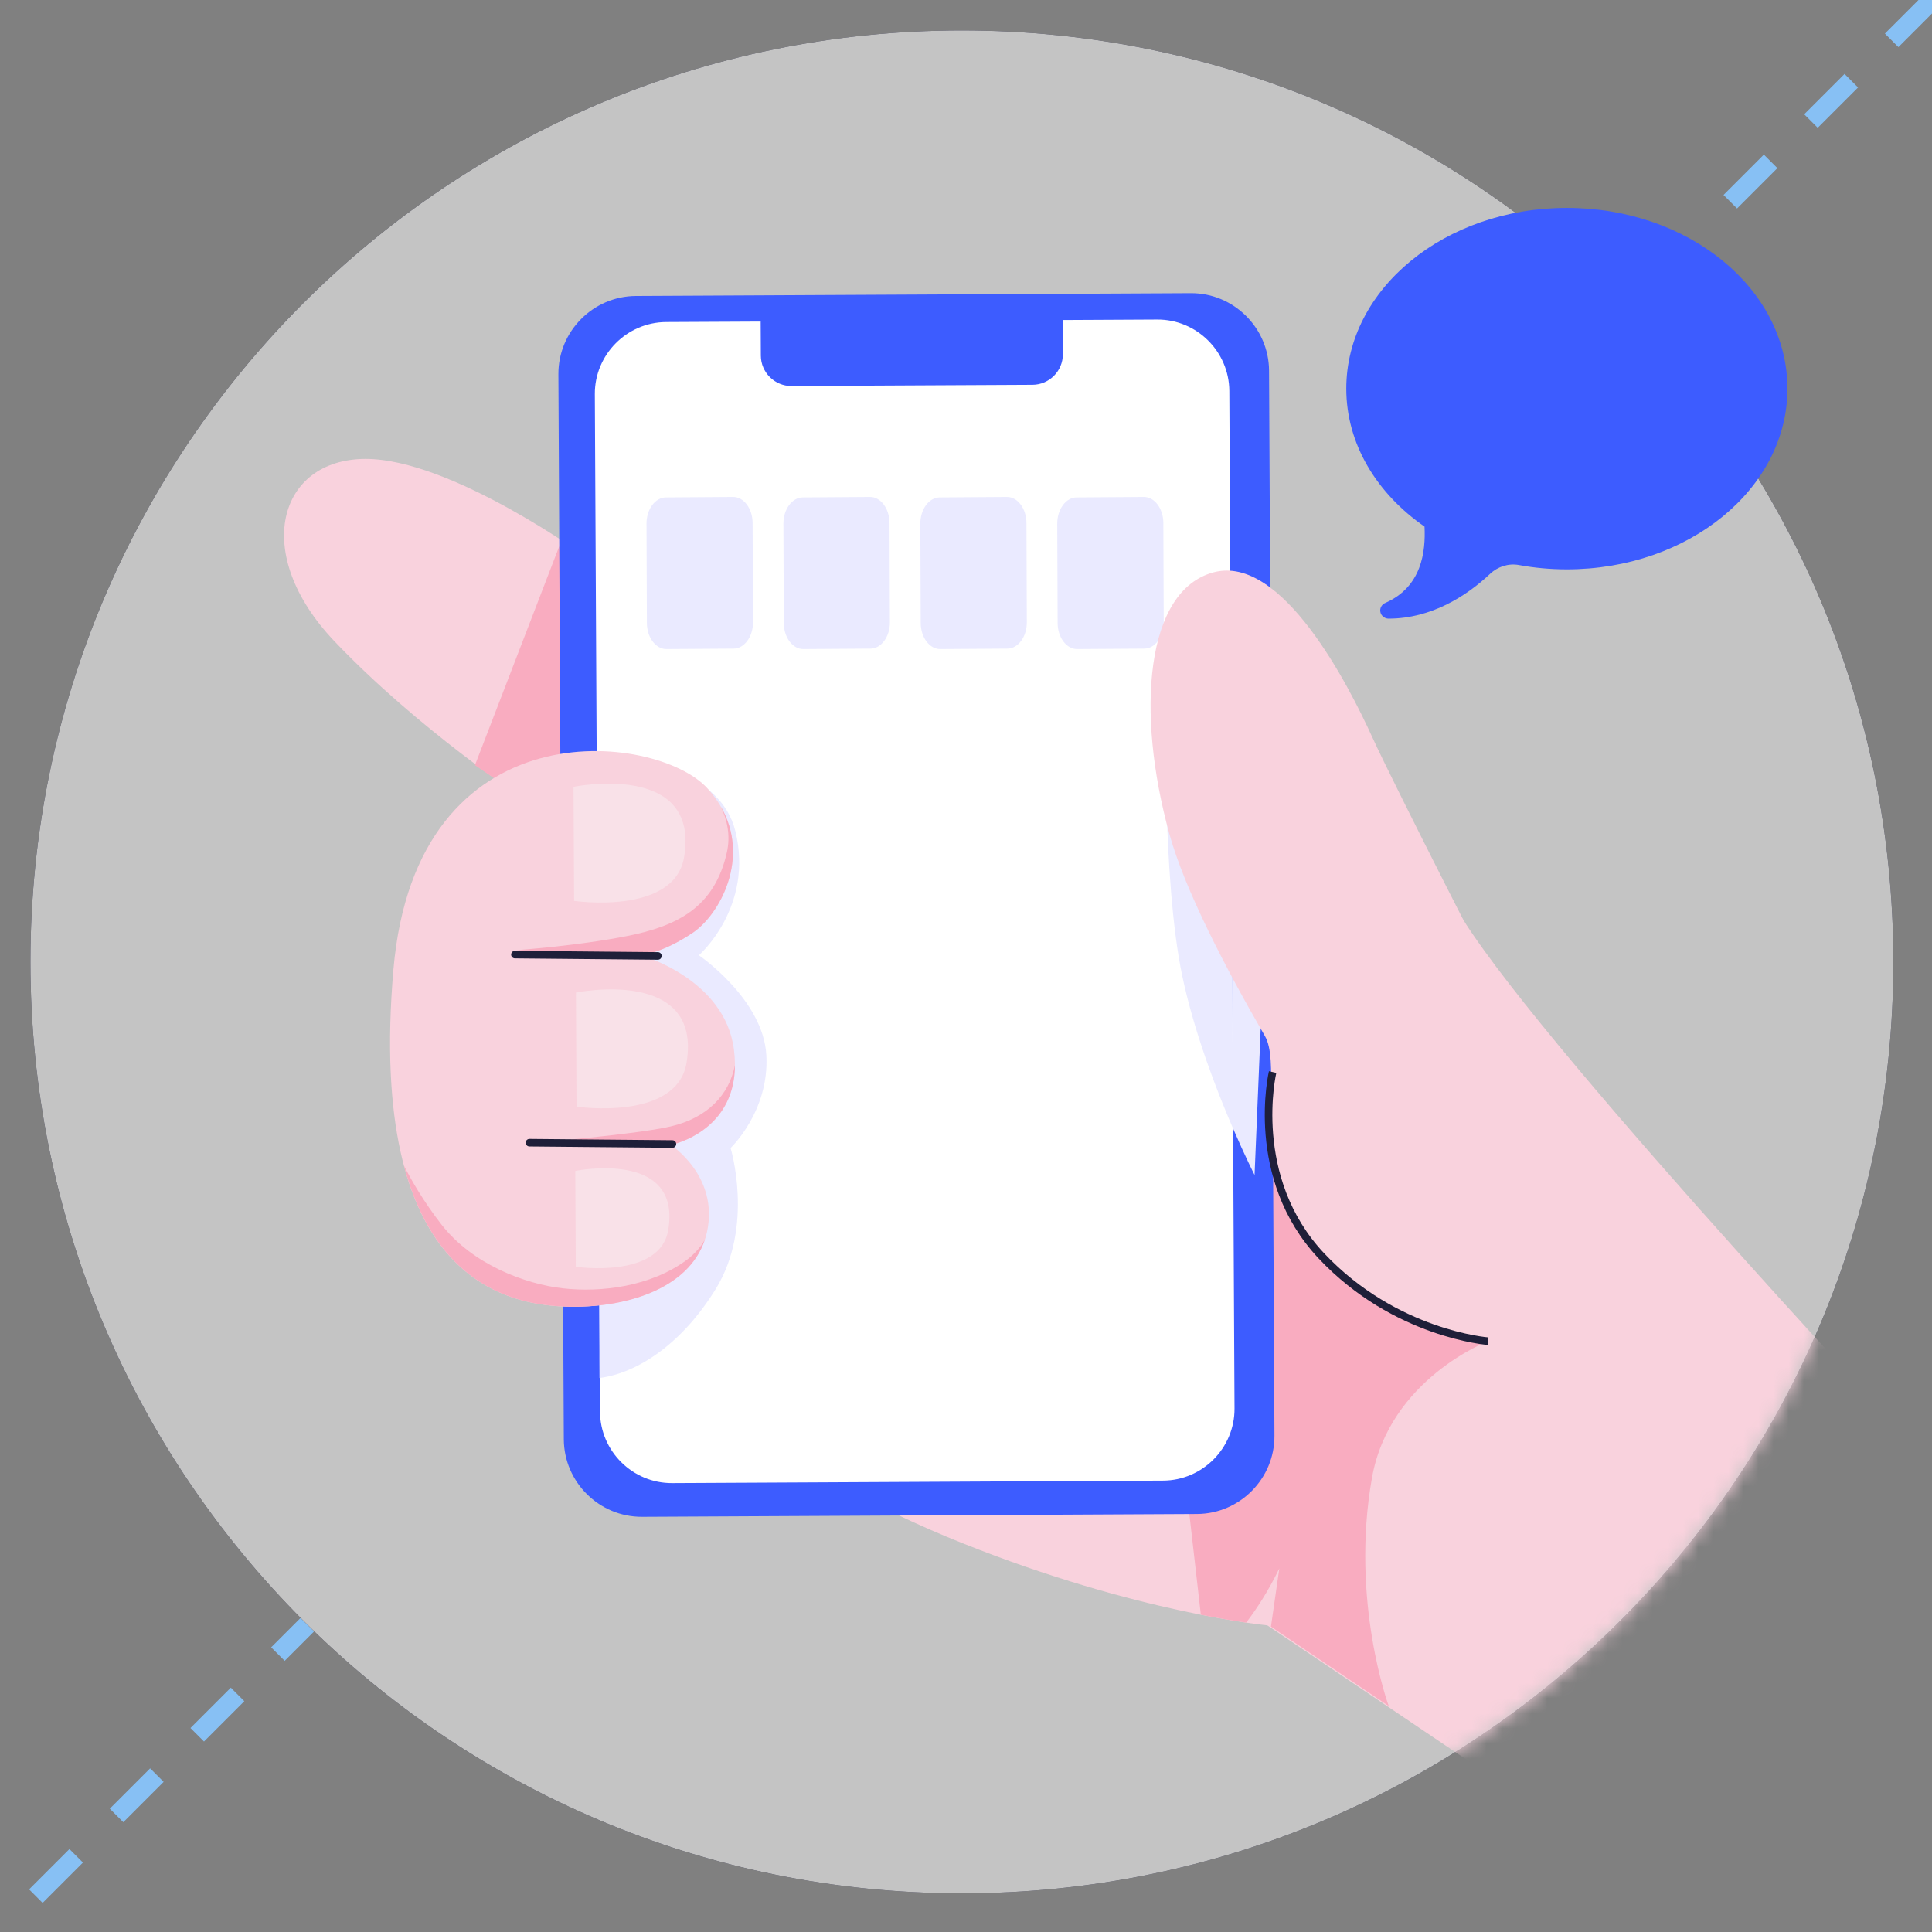 <svg width="128" height="128" viewBox="0 0 128 128" fill="none" xmlns="http://www.w3.org/2000/svg">
<rect x="0" y="0" width="128" height="128" fill="#808080" stroke="none"/>
<g clip-path="url(#clip0_0_5649)">
<path d="M128 0L0 128" stroke="#87C0F4" stroke-width="1.266" stroke-dasharray="3.78 3.78"/>
<path fill-rule="evenodd" clip-rule="evenodd" d="M63.728 125.44C29.645 125.44 2.016 97.811 2.016 63.728C2.016 29.645 29.645 2.016 63.728 2.016C97.81 2.016 125.44 29.645 125.44 63.728C125.44 97.811 97.81 125.44 63.728 125.44Z" fill="#1F1F39"/>
<path fill-rule="evenodd" clip-rule="evenodd" d="M63.728 125.44C29.645 125.44 2.016 97.811 2.016 63.728C2.016 29.645 29.645 2.016 63.728 2.016C97.81 2.016 125.44 29.645 125.44 63.728C125.44 97.811 97.81 125.44 63.728 125.44Z" fill="#C4C4C4"/>
<mask id="mask0_0_5649" style="mask-type:luminance" maskUnits="userSpaceOnUse" x="2" y="2" width="124" height="124">
<path fill-rule="evenodd" clip-rule="evenodd" d="M63.728 125.44C29.645 125.44 2.016 97.811 2.016 63.728C2.016 29.645 29.645 2.016 63.728 2.016C97.81 2.016 125.44 29.645 125.44 63.728C125.44 97.811 97.81 125.44 63.728 125.44Z" fill="white"/>
</mask>
<g mask="url(#mask0_0_5649)">
<path d="M24.187 30.404C18.47 30.434 16.591 36.642 22.171 42.499C27.751 48.356 34.748 52.946 34.748 52.946C34.748 52.946 30.57 68.958 36.707 79.765C42.845 90.571 52.127 97.586 63.754 102.235C75.38 106.884 83.96 107.681 83.96 107.681L106.233 122.7L128.978 98.036C128.978 98.036 102.806 70.229 96.941 60.939C91.075 51.65 52.245 32.151 39.012 37.022C39.012 37.022 29.905 30.375 24.187 30.404Z" fill="#F9D2DD"/>
</g>
<path d="M45.991 60.589L37.052 36.193L31.466 50.696L45.991 60.589Z" fill="#F9ACC0"/>
<path d="M91.791 86.308C91.027 85.899 89.566 84.911 88.443 84.133C88.429 66.972 83.854 53.528 82.356 49.585C81.775 49.251 81.185 48.918 80.586 48.585L73.019 49.65L79.559 106.978C80.809 107.226 81.825 107.392 82.563 107.5C83.258 106.6 84.02 105.425 84.758 103.914L84.204 107.767L92.007 113.029C92.007 113.029 89.446 106.076 90.896 97.912C92.063 91.345 98.592 88.856 98.592 88.856C98.592 88.856 95.716 88.408 91.791 86.308Z" fill="#F9ACC0"/>
<path d="M42.538 100.492C39.701 100.506 37.37 98.197 37.354 95.361L36.995 24.794C36.981 21.957 39.29 19.626 42.127 19.61L78.894 19.424C81.731 19.41 84.062 21.718 84.078 24.555L84.436 95.122C84.45 97.959 82.141 100.292 79.305 100.305L42.538 100.492Z" fill="#3D5CFF"/>
<path d="M70.407 21.202L70.417 23.466C70.424 24.575 69.519 25.488 68.409 25.494L52.436 25.575C51.327 25.581 50.414 24.677 50.408 23.567L50.397 21.304L44.136 21.336C41.523 21.35 39.395 23.498 39.409 26.113L39.752 93.531C39.766 96.145 41.914 98.273 44.529 98.259L77.062 98.094C79.675 98.08 81.803 95.932 81.79 93.317L81.446 25.899C81.43 23.284 79.281 21.157 76.668 21.17L70.407 21.202Z" fill="white"/>
<path d="M44.153 43.002C43.444 43.007 42.861 42.232 42.858 41.279L42.833 34.695C42.829 33.742 43.406 32.959 44.115 32.955L48.567 32.924C49.277 32.919 49.859 33.694 49.862 34.647L49.888 41.232C49.891 42.183 49.314 42.966 48.605 42.972L44.153 43.002Z" fill="#EAEAFF"/>
<path d="M53.224 43.002C52.514 43.007 51.932 42.232 51.928 41.279L51.903 34.695C51.9 33.742 52.477 32.959 53.186 32.955L57.638 32.924C58.347 32.919 58.93 33.694 58.933 34.647L58.958 41.232C58.962 42.183 58.385 42.966 57.676 42.972L53.224 43.002Z" fill="#EAEAFF"/>
<path d="M62.295 43.002C61.586 43.007 61.003 42.232 61 41.279L60.975 34.695C60.971 33.742 61.548 32.959 62.257 32.955L66.709 32.924C67.419 32.919 68.001 33.694 68.005 34.647L68.03 41.232C68.033 42.183 67.456 42.966 66.747 42.972L62.295 43.002Z" fill="#EAEAFF"/>
<path d="M71.366 43.002C70.656 43.007 70.074 42.232 70.071 41.279L70.045 34.695C70.042 33.742 70.619 32.959 71.328 32.955L75.78 32.924C76.49 32.919 77.072 33.694 77.075 34.647L77.1 41.232C77.104 42.183 76.527 42.966 75.818 42.972L71.366 43.002Z" fill="#EAEAFF"/>
<path d="M39.738 91.293L39.532 50.681L39.718 91.296C39.724 91.294 39.73 91.294 39.738 91.293Z" fill="#EAEAFF"/>
<path d="M48.402 76.059C48.402 76.059 50.981 73.624 50.773 69.909C50.565 66.192 46.303 63.289 46.303 63.289C46.303 63.289 49.959 60.102 48.719 55.059C47.748 51.114 42.409 50.123 39.529 49.767L39.533 50.682L39.74 91.294C42.31 90.952 45.24 88.955 47.431 85.38C49.984 81.212 48.402 76.059 48.402 76.059Z" fill="#EAEAFF"/>
<path d="M83.945 58.068L81.587 53.914L81.694 74.766C82.503 76.643 83.118 77.846 83.118 77.846L83.945 58.068Z" fill="#EAEAFF"/>
<path d="M81.692 74.766L81.586 53.913L77.251 46.273C77.251 46.272 76.96 58.219 78.335 64.692C79.127 68.422 80.592 72.215 81.692 74.766Z" fill="#EAEAFF"/>
<path d="M84.402 76.974C83.734 74.582 84.704 70.192 83.811 68.653C81.2 64.145 78.501 58.965 77.474 55.249C75.247 47.189 75.879 39.114 80.412 37.915C84.946 36.715 89.362 45.437 90.894 48.791C92.424 52.146 99.387 65.731 99.387 65.731L96.896 86.129C96.896 86.129 87.93 89.613 84.402 76.974Z" fill="#F9D2DD"/>
<path d="M46.852 52.212C50.235 55.895 47.903 60.447 45.892 61.802C43.882 63.156 42.467 63.29 42.467 63.29C42.467 63.29 48.011 64.828 48.623 69.523C49.323 74.901 44.449 75.855 44.449 75.855C44.449 75.855 47.658 77.937 46.836 81.64C46.013 85.343 41.481 86.711 37.443 86.565C33.406 86.415 24.317 84.611 26.063 64.256C27.573 46.657 43.472 48.529 46.852 52.212Z" fill="#F9D2DD"/>
<path d="M38.036 59.686C38.036 59.686 44.669 60.661 45.323 56.791C46.398 50.411 37.997 52.128 37.997 52.128L38.036 59.686Z" fill="#F9E1E8"/>
<path d="M38.196 73.319C38.196 73.319 44.83 74.294 45.483 70.423C46.559 64.042 38.158 65.76 38.158 65.76L38.196 73.319Z" fill="#F9E1E8"/>
<path d="M38.147 83.928C38.147 83.928 43.722 84.748 44.272 81.495C45.176 76.134 38.114 77.576 38.114 77.576L38.147 83.928Z" fill="#F9E1E8"/>
<path d="M98.592 88.856C98.592 88.856 92.442 88.402 87.552 83.212C82.663 78.022 84.314 71.026 84.314 71.026" stroke="#1F1F39" stroke-width="0.501"/>
<path d="M35.067 75.738L44.615 75.812C45.4 75.603 48.677 74.49 48.691 70.565C48.31 72.548 46.851 74.068 44.432 74.629C42.014 75.19 35.067 75.738 35.067 75.738Z" fill="#F9ACC0"/>
<path d="M37.303 85.357C34.792 85.075 31.311 83.777 29.244 81.124C28.05 79.589 27.236 78.159 26.762 77.225C28.951 85.478 34.522 86.455 37.444 86.563C41.297 86.704 45.603 85.462 46.699 82.124C46.426 82.666 45.84 83.218 45.512 83.463C43.108 85.249 39.815 85.639 37.303 85.357Z" fill="#F9ACC0"/>
<path d="M45.893 61.8C47.688 60.59 49.733 56.835 47.75 53.425C48.181 54.317 48.408 55.351 48.157 56.473C47.346 60.087 44.914 61.341 41.595 62.005C38.276 62.669 34.192 62.951 34.192 62.951L42.467 63.289C42.467 63.289 43.882 63.156 45.893 61.8Z" fill="#F9ACC0"/>
<path d="M34.114 63.244L43.587 63.333" stroke="#1F1F39" stroke-width="0.501" stroke-linecap="round"/>
<path d="M35.077 75.706L44.55 75.793" stroke="#1F1F39" stroke-width="0.501" stroke-linecap="round"/>
<path d="M89.195 25.748C89.195 29.414 91.211 32.691 94.379 34.888C94.46 36.559 94.192 38.868 91.81 39.932C91.808 39.933 91.807 39.934 91.805 39.935C91.699 39.974 91.607 40.043 91.543 40.134C91.478 40.225 91.443 40.333 91.443 40.443C91.443 40.587 91.502 40.725 91.608 40.828C91.713 40.93 91.856 40.987 92.005 40.987C92.019 40.987 92.031 40.985 92.045 40.985C92.048 40.985 92.051 40.985 92.053 40.985C94.79 40.968 97.113 39.536 98.715 38.023C99.223 37.543 99.932 37.307 100.63 37.434C101.653 37.623 102.716 37.721 103.809 37.721C111.881 37.721 118.423 32.361 118.423 25.748C118.423 19.135 111.881 13.774 103.809 13.774C95.737 13.774 89.195 19.135 89.195 25.748Z" fill="#3D5CFF"/>
</g>
<defs>
<clipPath id="clip0_0_5649">
<rect width="128" height="128" fill="white"/>
</clipPath>
</defs>
</svg>

